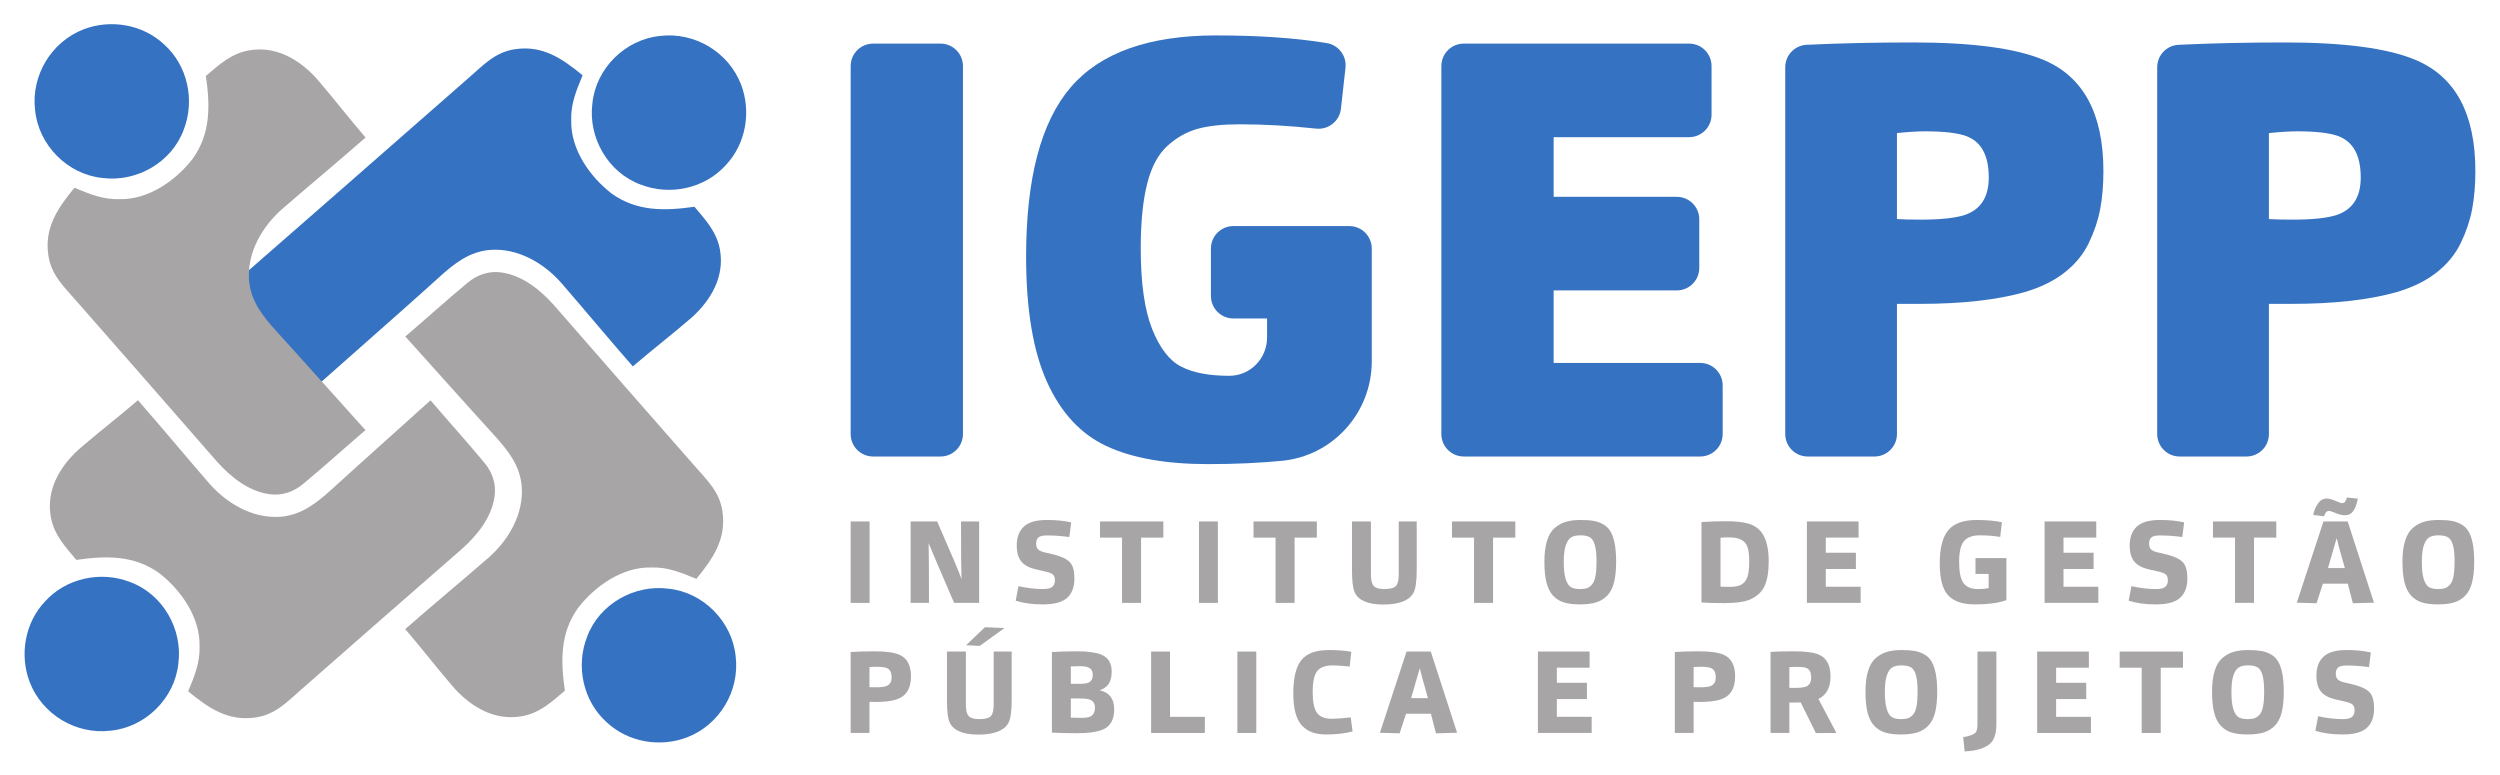 <svg xmlns:xlink="http://www.w3.org/1999/xlink" xmlns="http://www.w3.org/2000/svg" xmlns:svg="http://www.w3.org/2000/svg" version="1.1" id="svg2" xml:space="preserve" width="510" height="158" viewBox="0 0 510 158"><defs id="defs6"><clipPath clipPathUnits="userSpaceOnUse" id="clipPath16"><path d="M 0,595.276 H 841.89 V 0 H 0 Z" id="path14"/></clipPath></defs><g id="g8" transform="matrix(1.333,0,0,-1.333,0,793.701)"><g id="g2915" transform="matrix(0.972,0,0,0.972,-60.518,246.773)"><g id="g18" transform="translate(210.338,286.82)"><path d="m 0,0 h -10.604 c -1.955,0 -3.538,1.583 -3.538,3.537 v 57.936 c 0,1.954 1.583,3.537 3.538,3.537 H 0 c 1.954,0 3.538,-1.583 3.538,-3.537 V 3.537 C 3.538,1.583 1.954,0 0,0" style="fill:#3572c2;fill-opacity:1;fill-rule:nonzero;stroke:none" id="path20"/></g><g id="g22" transform="translate(278.241,301.793)"><path d="m 0,0 c 0,-8.061 -6.088,-14.861 -14.11,-15.646 -3.58,-0.35 -7.472,-0.524 -11.674,-0.524 -6.629,0 -11.971,0.952 -16.022,2.854 -4.051,1.902 -7.169,5.279 -9.346,10.129 -2.18,4.849 -3.27,11.418 -3.27,19.706 0,12.277 2.332,21.148 6.999,26.612 4.664,5.463 12.308,8.195 22.929,8.195 6.699,0 12.495,-0.401 17.39,-1.203 1.867,-0.306 3.176,-2.005 2.967,-3.886 l -0.717,-6.463 c -0.216,-1.943 -1.968,-3.332 -3.912,-3.122 -4.185,0.452 -8.2,0.678 -12.045,0.678 -2.64,0 -4.82,-0.23 -6.539,-0.691 -1.718,-0.46 -3.314,-1.351 -4.788,-2.67 -1.472,-1.321 -2.548,-3.315 -3.222,-5.986 -0.676,-2.67 -1.013,-6.063 -1.013,-10.175 0,-5.465 0.599,-9.701 1.795,-12.707 1.197,-3.009 2.731,-4.989 4.604,-5.94 1.872,-0.952 4.374,-1.427 7.505,-1.427 h 0.061 c 3.287,0.005 5.925,2.729 5.925,6.016 v 3.008 h -5.302 c -1.954,0 -3.538,1.584 -3.538,3.537 v 7.475 c 0,1.954 1.584,3.537 3.538,3.537 H -3.538 C -1.584,21.307 0,19.724 0,17.77 Z" style="fill:#3572c2;fill-opacity:1;fill-rule:nonzero;stroke:none" id="path24"/></g><g id="g26" transform="translate(329.952,286.82)"><path d="m 0,0 h -37.217 c -1.953,0 -3.537,1.583 -3.537,3.537 v 57.936 c 0,1.954 1.584,3.537 3.537,3.537 H -1.75 c 1.954,0 3.538,-1.583 3.538,-3.537 v -7.659 c 0,-1.953 -1.584,-3.537 -3.538,-3.537 h -21.324 v -9.392 h 19.39 c 1.955,0 3.538,-1.584 3.538,-3.538 v -7.658 c 0,-1.954 -1.583,-3.538 -3.538,-3.538 h -19.39 V 14.733 H 0 c 1.954,0 3.538,-1.584 3.538,-3.538 V 3.537 C 3.538,1.583 1.954,0 0,0" style="fill:#3572c2;fill-opacity:1;fill-rule:nonzero;stroke:none" id="path28"/></g><g id="g30" transform="translate(360.93,337.741)"><path d="m 0,0 v -13.537 c 0.797,-0.061 2.057,-0.091 3.775,-0.091 3.07,0 5.371,0.244 6.907,0.736 2.516,0.859 3.775,2.823 3.775,5.893 0,3.499 -1.197,5.678 -3.592,6.539 C 9.515,0.03 7.366,0.276 4.42,0.276 3.253,0.276 1.78,0.184 0,0 m -3.537,-50.922 h -10.514 c -1.953,0 -3.537,1.583 -3.537,3.537 v 57.75 c 0,1.887 1.478,3.445 3.362,3.535 5.24,0.248 10.81,0.372 16.712,0.372 9.393,0 16.267,-0.92 20.626,-2.762 6.263,-2.64 9.393,-8.471 9.393,-17.496 0,-2.21 -0.169,-4.205 -0.506,-5.985 -0.338,-1.781 -0.937,-3.561 -1.796,-5.341 -0.86,-1.781 -2.134,-3.331 -3.821,-4.65 -1.69,-1.321 -3.791,-2.349 -6.308,-3.085 -4.359,-1.228 -9.853,-1.842 -16.482,-1.842 L 0,-26.888 v -1.409 -1.139 -17.949 c 0,-1.954 -1.584,-3.537 -3.537,-3.537" style="fill:#3572c2;fill-opacity:1;fill-rule:nonzero;stroke:none" id="path32"/></g><g id="g34" transform="translate(419.495,337.741)"><path d="m 0,0 v -13.537 c 0.797,-0.061 2.056,-0.091 3.775,-0.091 3.069,0 5.371,0.244 6.907,0.736 2.515,0.859 3.775,2.823 3.775,5.893 0,3.499 -1.197,5.678 -3.592,6.539 C 9.515,0.03 7.366,0.276 4.42,0.276 3.253,0.276 1.779,0.184 0,0 m -3.538,-50.922 h -10.513 c -1.954,0 -3.538,1.583 -3.538,3.537 v 57.75 c 0,1.887 1.478,3.445 3.363,3.535 5.239,0.248 10.81,0.372 16.712,0.372 9.393,0 16.267,-0.92 20.626,-2.762 6.262,-2.64 9.393,-8.471 9.393,-17.496 0,-2.21 -0.17,-4.205 -0.507,-5.985 -0.338,-1.781 -0.936,-3.561 -1.795,-5.341 -0.86,-1.781 -2.134,-3.331 -3.821,-4.65 -1.69,-1.321 -3.792,-2.349 -6.308,-3.085 -4.36,-1.228 -9.853,-1.842 -16.483,-1.842 L 0,-26.888 v -20.497 c 0,-1.954 -1.584,-3.537 -3.538,-3.537" style="fill:#3572c2;fill-opacity:1;fill-rule:nonzero;stroke:none" id="path36"/></g><path d="m 199.174,263.771 h -2.978 v 12.82 h 2.978 z" style="fill:#a7a5a6;fill-opacity:1;fill-rule:nonzero;stroke:none" id="path38"/><g id="g40" transform="translate(208.525,263.771)"><path d="M 0,0 H -2.887 V 12.82 H 1.29 C 3.529,7.711 4.806,4.69 5.121,3.759 5.072,4.933 5.048,7.954 5.048,12.82 H 7.899 V 0 H 3.959 C 1.707,5.218 0.369,8.353 -0.055,9.406 -0.018,8.292 0,5.157 0,0" style="fill:#a7a5a6;fill-opacity:1;fill-rule:nonzero;stroke:none" id="path42"/></g><g id="g44" transform="translate(228.301,271.361)"><path d="m 0,0 c 1.21,-0.326 2.033,-0.744 2.47,-1.252 0.435,-0.509 0.653,-1.338 0.653,-2.488 0,-1.332 -0.379,-2.346 -1.135,-3.042 -0.757,-0.696 -2.031,-1.044 -3.822,-1.044 -1.659,0 -3.087,0.194 -4.286,0.581 l 0.436,2.288 c 1.38,-0.303 2.663,-0.454 3.85,-0.454 0.738,0 1.237,0.121 1.498,0.363 0.26,0.242 0.39,0.575 0.39,0.999 0,0.4 -0.094,0.696 -0.282,0.89 -0.187,0.193 -0.572,0.357 -1.152,0.49 l -1.508,0.345 c -1.052,0.23 -1.828,0.636 -2.324,1.217 -0.496,0.581 -0.744,1.44 -0.744,2.578 0,1.259 0.369,2.24 1.107,2.942 0.739,0.702 1.961,1.053 3.668,1.053 1.417,0 2.682,-0.127 3.795,-0.381 L 2.324,2.779 C 1.113,2.948 -0.062,3.033 -1.199,3.033 -1.853,3.033 -2.301,2.927 -2.542,2.716 -2.785,2.503 -2.905,2.18 -2.905,1.744 c 0,-0.339 0.081,-0.617 0.245,-0.836 0.163,-0.218 0.505,-0.393 1.025,-0.526 z" style="fill:#a7a5a6;fill-opacity:1;fill-rule:nonzero;stroke:none" id="path46"/></g><g id="g48" transform="translate(241.92,263.771)"><path d="M 0,0 H -2.997 V 10.278 H -6.465 V 12.82 H 3.504 V 10.278 H 0 Z" style="fill:#a7a5a6;fill-opacity:1;fill-rule:nonzero;stroke:none" id="path50"/></g><path d="m 254.014,263.771 h -2.979 v 12.82 h 2.979 z" style="fill:#a7a5a6;fill-opacity:1;fill-rule:nonzero;stroke:none" id="path52"/><g id="g54" transform="translate(266.089,263.771)"><path d="M 0,0 H -2.996 V 10.278 H -6.465 V 12.82 H 3.504 V 10.278 H 0 Z" style="fill:#a7a5a6;fill-opacity:1;fill-rule:nonzero;stroke:none" id="path56"/></g><g id="g58" transform="translate(285.318,276.591)"><path d="m 0,0 v -7.7 c 0,-1.804 -0.187,-3.014 -0.562,-3.631 -0.703,-1.162 -2.27,-1.744 -4.704,-1.744 -2.409,0 -3.91,0.642 -4.503,1.926 -0.279,0.617 -0.418,1.754 -0.418,3.413 V 0 h 2.978 v -8.317 c 0,-0.847 0.121,-1.429 0.364,-1.744 0.278,-0.386 0.865,-0.581 1.761,-0.581 0.956,0 1.58,0.182 1.87,0.545 0.255,0.327 0.382,0.914 0.382,1.762 V 0 Z" style="fill:#a7a5a6;fill-opacity:1;fill-rule:nonzero;stroke:none" id="path60"/></g><g id="g62" transform="translate(297.34,263.771)"><path d="M 0,0 H -2.996 V 10.278 H -6.465 V 12.82 H 3.504 V 10.278 H 0 Z" style="fill:#a7a5a6;fill-opacity:1;fill-rule:nonzero;stroke:none" id="path64"/></g><g id="g66" transform="translate(313.628,270.217)"><path d="M 0,0 C 0,1.174 -0.088,2.064 -0.263,2.669 -0.438,3.274 -0.699,3.68 -1.044,3.886 -1.389,4.092 -1.895,4.194 -2.56,4.194 -3.153,4.194 -3.629,4.088 -3.985,3.877 -4.343,3.665 -4.627,3.247 -4.839,2.624 -5.051,2 -5.157,1.132 -5.157,0.019 c 0,-1.187 0.103,-2.098 0.309,-2.734 0.205,-0.636 0.481,-1.053 0.827,-1.253 0.344,-0.199 0.819,-0.3 1.424,-0.3 0.449,0 0.818,0.052 1.109,0.155 0.29,0.103 0.556,0.3 0.799,0.59 0.242,0.291 0.418,0.726 0.526,1.307 C -0.054,-1.634 0,-0.896 0,0 m 3.088,0.055 c 0,-1.32 -0.112,-2.419 -0.337,-3.296 C 2.527,-4.119 2.167,-4.809 1.671,-5.312 1.175,-5.813 0.587,-6.168 -0.09,-6.374 c -0.679,-0.205 -1.525,-0.309 -2.543,-0.309 -0.98,0 -1.804,0.1 -2.47,0.3 -0.666,0.2 -1.237,0.551 -1.715,1.053 -0.479,0.503 -0.829,1.193 -1.053,2.07 -0.225,0.878 -0.336,1.977 -0.336,3.296 0,1.319 0.139,2.425 0.417,3.315 0.279,0.889 0.69,1.564 1.235,2.024 0.544,0.46 1.138,0.781 1.78,0.962 0.641,0.182 1.404,0.272 2.288,0.272 0.799,0 1.473,-0.047 2.024,-0.144 C 0.088,6.367 0.603,6.184 1.081,5.91 1.559,5.639 1.937,5.26 2.216,4.775 2.494,4.291 2.709,3.662 2.86,2.888 3.012,2.112 3.088,1.168 3.088,0.055" style="fill:#a7a5a6;fill-opacity:1;fill-rule:nonzero;stroke:none" id="path68"/></g><g id="g70" transform="translate(333.148,274.031)"><path d="m 0,0 v -7.699 c 0.352,-0.025 0.829,-0.036 1.435,-0.036 0.714,0 1.283,0.09 1.707,0.271 0.533,0.267 0.895,0.685 1.089,1.254 0.194,0.568 0.29,1.392 0.29,2.469 0,1.053 -0.099,1.841 -0.299,2.361 -0.2,0.521 -0.56,0.896 -1.08,1.125 C 2.729,-0.049 2.106,0.055 1.271,0.055 0.859,0.055 0.436,0.036 0,0 M -2.996,-10.188 V 2.47 c 1.44,0.084 2.699,0.127 3.777,0.127 1.562,0 2.772,-0.127 3.631,-0.382 C 5.502,1.9 6.305,1.253 6.818,0.272 7.333,-0.708 7.59,-2.04 7.59,-3.723 7.59,-5.418 7.357,-6.743 6.892,-7.699 6.425,-8.656 5.593,-9.364 4.395,-9.824 c -0.86,-0.315 -2.156,-0.472 -3.886,-0.472 -1.417,0 -2.585,0.036 -3.505,0.108" style="fill:#a7a5a6;fill-opacity:1;fill-rule:nonzero;stroke:none" id="path72"/></g><g id="g74" transform="translate(355.212,263.771)"><path d="m 0,0 h -8.462 v 12.82 h 8.135 V 10.278 H -5.484 V 7.899 h 4.739 V 5.339 H -5.484 V 2.542 H 0 Z" style="fill:#a7a5a6;fill-opacity:1;fill-rule:nonzero;stroke:none" id="path76"/></g><g id="g78" transform="translate(378.164,264.206)"><path d="m 0,0 c -1.234,-0.447 -2.894,-0.672 -4.976,-0.672 -1.913,0 -3.31,0.476 -4.194,1.426 -0.884,0.95 -1.325,2.624 -1.325,5.02 0,2.421 0.447,4.168 1.343,5.24 0.895,1.071 2.391,1.606 4.485,1.606 1.537,0 2.857,-0.12 3.959,-0.362 L -0.98,9.951 c -1.041,0.17 -2.101,0.254 -3.178,0.254 -1.162,0 -2.001,-0.303 -2.515,-0.907 -0.515,-0.606 -0.772,-1.695 -0.772,-3.269 0,-1.598 0.229,-2.712 0.69,-3.341 0.46,-0.63 1.229,-0.945 2.306,-0.945 0.617,0 1.169,0.049 1.653,0.146 v 2.233 h -2.07 V 6.628 H 0 Z" style="fill:#a7a5a6;fill-opacity:1;fill-rule:nonzero;stroke:none" id="path80"/></g><g id="g82" transform="translate(392.636,263.771)"><path d="m 0,0 h -8.462 v 12.82 h 8.136 V 10.278 H -5.483 V 7.899 h 4.739 V 5.339 H -5.483 V 2.542 H 0 Z" style="fill:#a7a5a6;fill-opacity:1;fill-rule:nonzero;stroke:none" id="path84"/></g><g id="g86" transform="translate(403.531,271.361)"><path d="m 0,0 c 1.211,-0.326 2.034,-0.744 2.47,-1.252 0.435,-0.509 0.654,-1.338 0.654,-2.488 0,-1.332 -0.379,-2.346 -1.136,-3.042 -0.756,-0.696 -2.03,-1.044 -3.822,-1.044 -1.658,0 -3.087,0.194 -4.285,0.581 l 0.435,2.288 c 1.38,-0.303 2.663,-0.454 3.85,-0.454 0.738,0 1.238,0.121 1.498,0.363 0.261,0.242 0.391,0.575 0.391,0.999 0,0.4 -0.094,0.696 -0.282,0.89 -0.187,0.193 -0.572,0.357 -1.153,0.49 l -1.507,0.345 c -1.053,0.23 -1.828,0.636 -2.324,1.217 -0.497,0.581 -0.745,1.44 -0.745,2.578 0,1.259 0.369,2.24 1.107,2.942 0.739,0.702 1.962,1.053 3.669,1.053 1.416,0 2.681,-0.127 3.795,-0.381 L 2.324,2.779 C 1.114,2.948 -0.061,3.033 -1.198,3.033 -1.852,3.033 -2.3,2.927 -2.542,2.716 -2.784,2.503 -2.905,2.18 -2.905,1.744 c 0,-0.339 0.082,-0.617 0.245,-0.836 0.163,-0.218 0.505,-0.393 1.026,-0.526 z" style="fill:#a7a5a6;fill-opacity:1;fill-rule:nonzero;stroke:none" id="path88"/></g><g id="g90" transform="translate(417.15,263.771)"><path d="m 0,0 h -2.996 v 10.278 h -3.469 v 2.542 h 9.97 V 10.278 H 0 Z" style="fill:#a7a5a6;fill-opacity:1;fill-rule:nonzero;stroke:none" id="path92"/></g><g id="g94" transform="translate(428.8,269.255)"><path d="M 0,0 H 2.651 C 1.925,2.529 1.495,4.104 1.362,4.721 1.313,4.515 0.859,2.941 0,0 M -0.627,8.152 -2.334,8.37 c 0.157,0.727 0.418,1.338 0.781,1.835 0.363,0.496 0.823,0.744 1.38,0.744 0.315,0 0.781,-0.127 1.399,-0.382 0.483,-0.229 0.81,-0.344 0.98,-0.344 0.193,0 0.342,0.057 0.444,0.173 0.103,0.114 0.215,0.354 0.336,0.716 L 4.693,10.931 C 4.536,10.107 4.303,9.466 3.994,9.006 3.686,8.546 3.229,8.316 2.623,8.316 2.2,8.316 1.68,8.449 1.062,8.716 0.59,8.909 0.287,9.006 0.154,9.006 -0.016,9.006 -0.158,8.948 -0.272,8.834 -0.388,8.719 -0.506,8.491 -0.627,8.152 M -0.8,-2.452 -1.808,-5.539 -4.915,-5.453 -0.718,7.336 H 3.096 L 7.235,-5.448 3.913,-5.539 3.114,-2.452 Z" style="fill:#a7a5a6;fill-opacity:1;fill-rule:nonzero;stroke:none" id="path96"/></g><g id="g98" transform="translate(448.728,270.217)"><path d="M 0,0 C 0,1.174 -0.088,2.064 -0.264,2.669 -0.439,3.274 -0.699,3.68 -1.044,3.886 -1.389,4.092 -1.895,4.194 -2.561,4.194 -3.153,4.194 -3.629,4.088 -3.986,3.877 -4.343,3.665 -4.628,3.247 -4.839,2.624 -5.052,2 -5.157,1.132 -5.157,0.019 c 0,-1.187 0.102,-2.098 0.308,-2.734 0.206,-0.636 0.482,-1.053 0.827,-1.253 0.345,-0.199 0.82,-0.3 1.425,-0.3 0.449,0 0.818,0.052 1.108,0.155 0.291,0.103 0.556,0.3 0.799,0.59 0.242,0.291 0.418,0.726 0.527,1.307 C -0.055,-1.634 0,-0.896 0,0 m 3.087,0.055 c 0,-1.32 -0.111,-2.419 -0.336,-3.296 -0.224,-0.878 -0.584,-1.568 -1.08,-2.071 -0.497,-0.501 -1.084,-0.856 -1.762,-1.062 -0.678,-0.205 -1.525,-0.309 -2.542,-0.309 -0.98,0 -1.804,0.1 -2.47,0.3 -0.666,0.2 -1.237,0.551 -1.715,1.053 -0.479,0.503 -0.83,1.193 -1.054,2.07 -0.224,0.878 -0.335,1.977 -0.335,3.296 0,1.319 0.139,2.425 0.417,3.315 0.278,0.889 0.689,1.564 1.235,2.024 0.544,0.46 1.137,0.781 1.78,0.962 0.641,0.182 1.404,0.272 2.287,0.272 0.8,0 1.474,-0.047 2.025,-0.144 C 0.088,6.367 0.602,6.184 1.081,5.91 1.559,5.639 1.937,5.26 2.215,4.775 2.494,4.291 2.709,3.662 2.86,2.888 3.012,2.112 3.087,1.168 3.087,0.055" style="fill:#a7a5a6;fill-opacity:1;fill-rule:nonzero;stroke:none" id="path100"/></g><g id="g102" transform="translate(199.156,253.66)"><path d="m 0,0 v -3.16 c 0.229,-0.012 0.568,-0.018 1.017,-0.018 0.726,0 1.264,0.061 1.616,0.182 0.568,0.205 0.853,0.665 0.853,1.38 0,0.799 -0.272,1.295 -0.817,1.489 C 2.342,-0.006 1.834,0.055 1.144,0.055 0.805,0.055 0.423,0.036 0,0 M 0,-10.368 H -2.96 V 2.379 C -1.798,2.451 -0.539,2.487 0.816,2.487 2.56,2.487 3.85,2.313 4.685,1.961 5.919,1.44 6.537,0.303 6.537,-1.453 6.537,-3.438 5.726,-4.667 4.104,-5.139 3.316,-5.369 2.275,-5.484 0.98,-5.484 0.544,-5.484 0.218,-5.478 0,-5.466 Z" style="fill:#a7a5a6;fill-opacity:1;fill-rule:nonzero;stroke:none" id="path104"/></g><g id="g106" transform="translate(216.516,257.001)"><path d="m 0,0 -2.143,0.109 2.96,2.833 3.087,-0.128 z m 5.03,-0.89 v -7.699 c 0,-1.804 -0.188,-3.014 -0.563,-3.632 -0.702,-1.162 -2.27,-1.743 -4.703,-1.743 -2.41,0 -3.91,0.642 -4.503,1.925 -0.28,0.618 -0.418,1.756 -0.418,3.414 v 7.735 h 2.977 v -8.316 c 0,-0.848 0.121,-1.429 0.364,-1.743 0.278,-0.388 0.866,-0.581 1.761,-0.581 0.956,0 1.58,0.181 1.87,0.545 0.255,0.327 0.382,0.913 0.382,1.761 v 8.334 z" style="fill:#a7a5a6;fill-opacity:1;fill-rule:nonzero;stroke:none" id="path108"/></g><g id="g110" transform="translate(230.86,248.721)"><path d="m 0,0 v -3.014 c 0.702,-0.024 1.241,-0.037 1.617,-0.037 0.641,0 1.118,0.067 1.434,0.2 0.497,0.23 0.745,0.708 0.745,1.435 0,0.629 -0.279,1.047 -0.836,1.253 C 2.67,-0.054 2.137,0 1.362,0 Z m 0,2.307 h 1.308 c 0.677,0 1.149,0.054 1.416,0.163 C 3.208,2.676 3.45,3.081 3.45,3.687 3.45,4.086 3.369,4.38 3.205,4.567 3.042,4.755 2.809,4.892 2.507,4.976 2.216,5.049 1.883,5.085 1.508,5.085 0.854,5.085 0.352,5.072 0,5.049 Z M -2.978,-5.375 V 7.318 C -1.864,7.391 -0.496,7.427 1.126,7.427 1.925,7.427 2.64,7.379 3.27,7.282 4.358,7.148 5.157,6.837 5.666,6.347 6.174,5.856 6.429,5.146 6.429,4.213 6.429,3.426 6.277,2.797 5.975,2.325 5.672,1.853 5.193,1.508 4.54,1.29 6.065,0.951 6.828,-0.048 6.828,-1.706 c 0,-1.648 -0.617,-2.718 -1.852,-3.215 -0.92,-0.363 -2.209,-0.545 -3.868,-0.545 -1.538,0 -2.899,0.03 -4.086,0.091" style="fill:#a7a5a6;fill-opacity:1;fill-rule:nonzero;stroke:none" id="path112"/></g><g id="g114" transform="translate(251.961,243.292)"><path d="m 0,0 h -8.462 v 12.819 h 2.979 V 2.542 H 0 Z" style="fill:#a7a5a6;fill-opacity:1;fill-rule:nonzero;stroke:none" id="path116"/></g><path d="m 260.06,243.292 h -2.978 v 12.819 h 2.978 z" style="fill:#a7a5a6;fill-opacity:1;fill-rule:nonzero;stroke:none" id="path118"/><g id="g120" transform="translate(269.656,253.043)"><path d="m 0,0 c -0.479,-0.594 -0.717,-1.689 -0.717,-3.287 0,-1.598 0.23,-2.702 0.69,-3.314 0.46,-0.611 1.229,-0.917 2.306,-0.917 0.714,0 1.713,0.073 2.996,0.218 l 0.29,-2.216 C 4.343,-9.83 2.97,-9.987 1.444,-9.987 c -0.847,0 -1.577,0.106 -2.188,0.317 -0.611,0.212 -1.151,0.557 -1.616,1.035 -0.466,0.479 -0.818,1.141 -1.053,1.989 -0.236,0.847 -0.355,1.882 -0.355,3.105 0,2.445 0.421,4.197 1.262,5.257 0.842,1.059 2.298,1.589 4.367,1.589 1.308,0 2.476,-0.091 3.505,-0.273 L 5.112,0.708 C 3.853,0.829 2.97,0.89 2.461,0.89 1.299,0.89 0.479,0.593 0,0" style="fill:#a7a5a6;fill-opacity:1;fill-rule:nonzero;stroke:none" id="path122"/></g><g id="g124" transform="translate(284.438,248.776)"><path d="M 0,0 H 2.651 C 1.925,2.53 1.495,4.104 1.361,4.722 1.313,4.516 0.859,2.942 0,0 m -0.801,-2.451 -1.007,-3.087 -3.107,0.085 4.197,12.789 H 3.096 L 7.235,-5.447 3.912,-5.538 3.113,-2.451 Z" style="fill:#a7a5a6;fill-opacity:1;fill-rule:nonzero;stroke:none" id="path126"/></g><g id="g128" transform="translate(312.865,243.292)"><path d="m 0,0 h -8.463 v 12.819 h 8.136 V 10.277 H -5.484 V 7.898 h 4.739 V 5.339 H -5.484 V 2.542 H 0 Z" style="fill:#a7a5a6;fill-opacity:1;fill-rule:nonzero;stroke:none" id="path130"/></g><g id="g132" transform="translate(328.917,253.66)"><path d="m 0,0 v -3.16 c 0.229,-0.012 0.569,-0.018 1.018,-0.018 0.725,0 1.263,0.061 1.615,0.182 0.569,0.205 0.853,0.665 0.853,1.38 0,0.799 -0.272,1.295 -0.816,1.489 C 2.343,-0.006 1.834,0.055 1.145,0.055 0.805,0.055 0.424,0.036 0,0 M 0,-10.368 H -2.96 V 2.379 c 1.162,0.072 2.421,0.108 3.777,0.108 1.744,0 3.033,-0.174 3.868,-0.526 C 5.92,1.44 6.537,0.303 6.537,-1.453 6.537,-3.438 5.726,-4.667 4.104,-5.139 3.317,-5.369 2.276,-5.484 0.98,-5.484 0.545,-5.484 0.218,-5.478 0,-5.466 Z" style="fill:#a7a5a6;fill-opacity:1;fill-rule:nonzero;stroke:none" id="path134"/></g><g id="g136" transform="translate(343.989,250.392)"><path d="M 0,0 H 0.926 C 1.664,0 2.215,0.061 2.578,0.182 3.146,0.388 3.432,0.865 3.432,1.616 3.432,2.451 3.171,2.96 2.65,3.142 2.36,3.25 1.906,3.305 1.289,3.305 0.672,3.305 0.242,3.293 0,3.269 Z M 0,-7.1 H -2.96 V 5.665 c 0.859,0.061 2.1,0.091 3.723,0.091 1.755,0 3.038,-0.169 3.849,-0.508 1.246,-0.509 1.87,-1.665 1.87,-3.469 0,-1.731 -0.635,-2.905 -1.906,-3.522 L 7.408,-7.1 4.176,-7.118 1.786,-2.288 C 1.594,-2.3 1.287,-2.307 0.866,-2.307 H 0 Z" style="fill:#a7a5a6;fill-opacity:1;fill-rule:nonzero;stroke:none" id="path138"/></g><g id="g140" transform="translate(364.182,249.738)"><path d="M 0,0 C 0,1.175 -0.088,2.064 -0.264,2.67 -0.439,3.275 -0.699,3.681 -1.045,3.887 -1.39,4.092 -1.896,4.195 -2.561,4.195 -3.154,4.195 -3.63,4.089 -3.986,3.877 -4.343,3.666 -4.628,3.248 -4.84,2.625 -5.052,2.001 -5.157,1.132 -5.157,0.019 c 0,-1.187 0.102,-2.097 0.308,-2.733 0.205,-0.636 0.482,-1.054 0.827,-1.253 0.344,-0.2 0.82,-0.3 1.424,-0.3 0.449,0 0.818,0.051 1.109,0.155 0.29,0.102 0.556,0.299 0.799,0.59 0.242,0.291 0.418,0.726 0.526,1.307 C -0.055,-1.634 0,-0.896 0,0 m 3.087,0.055 c 0,-1.32 -0.112,-2.418 -0.336,-3.296 -0.225,-0.877 -0.585,-1.568 -1.08,-2.07 -0.497,-0.502 -1.084,-0.856 -1.762,-1.062 -0.679,-0.206 -1.525,-0.309 -2.543,-0.309 -0.98,0 -1.803,0.1 -2.47,0.3 -0.665,0.199 -1.237,0.55 -1.715,1.053 -0.479,0.502 -0.829,1.192 -1.053,2.07 -0.225,0.878 -0.336,1.976 -0.336,3.296 0,1.319 0.139,2.424 0.418,3.314 0.278,0.89 0.689,1.565 1.234,2.025 0.545,0.459 1.138,0.78 1.78,0.962 0.641,0.182 1.404,0.272 2.288,0.272 0.799,0 1.473,-0.048 2.024,-0.145 C 0.087,6.368 0.602,6.184 1.08,5.911 1.558,5.639 1.937,5.261 2.215,4.776 2.493,4.292 2.708,3.662 2.859,2.888 3.011,2.113 3.087,1.169 3.087,0.055" style="fill:#a7a5a6;fill-opacity:1;fill-rule:nonzero;stroke:none" id="path142"/></g><g id="g144" transform="translate(376.584,244.691)"><path d="m 0,0 c 0,-1.32 -0.272,-2.288 -0.817,-2.906 -0.776,-0.835 -2.167,-1.301 -4.177,-1.399 l -0.235,2.252 c 0.834,0.121 1.446,0.322 1.833,0.6 0.278,0.193 0.417,0.636 0.417,1.325 V 11.421 H 0 Z" style="fill:#a7a5a6;fill-opacity:1;fill-rule:nonzero;stroke:none" id="path146"/></g><g id="g148" transform="translate(391.474,243.292)"><path d="m 0,0 h -8.462 v 12.819 h 8.135 V 10.277 H -5.483 V 7.898 h 4.739 V 5.339 H -5.483 V 2.542 H 0 Z" style="fill:#a7a5a6;fill-opacity:1;fill-rule:nonzero;stroke:none" id="path150"/></g><g id="g152" transform="translate(402.46,243.292)"><path d="m 0,0 h -2.996 v 10.277 h -3.469 v 2.542 H 3.504 V 10.277 H 0 Z" style="fill:#a7a5a6;fill-opacity:1;fill-rule:nonzero;stroke:none" id="path154"/></g><g id="g156" transform="translate(418.748,249.738)"><path d="m 0,0 c 0,1.175 -0.088,2.064 -0.264,2.67 -0.175,0.605 -0.435,1.011 -0.78,1.217 -0.345,0.205 -0.851,0.308 -1.517,0.308 -0.592,0 -1.068,-0.106 -1.425,-0.318 C -4.343,3.666 -4.628,3.248 -4.84,2.625 -5.052,2.001 -5.157,1.132 -5.157,0.019 c 0,-1.187 0.102,-2.097 0.308,-2.733 0.206,-0.636 0.482,-1.054 0.827,-1.253 0.345,-0.2 0.82,-0.3 1.425,-0.3 0.449,0 0.818,0.051 1.108,0.155 0.291,0.102 0.556,0.299 0.799,0.59 0.242,0.291 0.418,0.726 0.526,1.307 C -0.055,-1.634 0,-0.896 0,0 m 3.087,0.055 c 0,-1.32 -0.111,-2.418 -0.336,-3.296 -0.224,-0.877 -0.584,-1.568 -1.08,-2.07 -0.497,-0.502 -1.084,-0.856 -1.762,-1.062 -0.678,-0.206 -1.525,-0.309 -2.542,-0.309 -0.98,0 -1.804,0.1 -2.47,0.3 -0.666,0.199 -1.238,0.55 -1.715,1.053 -0.479,0.502 -0.83,1.192 -1.054,2.07 -0.224,0.878 -0.336,1.976 -0.336,3.296 0,1.319 0.139,2.424 0.418,3.314 0.278,0.89 0.689,1.565 1.234,2.025 0.545,0.459 1.138,0.78 1.78,0.962 0.642,0.182 1.405,0.272 2.288,0.272 0.8,0 1.473,-0.048 2.025,-0.145 C 0.088,6.368 0.602,6.184 1.081,5.911 1.559,5.639 1.937,5.261 2.215,4.776 2.493,4.292 2.709,3.662 2.86,2.888 3.012,2.113 3.087,1.169 3.087,0.055" style="fill:#a7a5a6;fill-opacity:1;fill-rule:nonzero;stroke:none" id="path158"/></g><g id="g160" transform="translate(432.93,250.882)"><path d="m 0,0 c 1.211,-0.327 2.034,-0.744 2.47,-1.253 0.435,-0.509 0.654,-1.338 0.654,-2.487 0,-1.332 -0.379,-2.346 -1.136,-3.042 -0.756,-0.697 -2.03,-1.044 -3.822,-1.044 -1.658,0 -3.087,0.193 -4.285,0.581 l 0.435,2.288 c 1.38,-0.303 2.663,-0.454 3.85,-0.454 0.738,0 1.238,0.121 1.498,0.363 0.261,0.242 0.391,0.574 0.391,0.998 0,0.401 -0.094,0.696 -0.282,0.891 -0.188,0.193 -0.572,0.356 -1.153,0.489 l -1.507,0.346 c -1.053,0.229 -1.828,0.636 -2.324,1.217 -0.497,0.581 -0.745,1.44 -0.745,2.578 0,1.259 0.369,2.239 1.107,2.941 0.739,0.702 1.962,1.054 3.669,1.054 1.416,0 2.681,-0.127 3.795,-0.382 L 2.324,2.778 C 1.114,2.947 -0.061,3.032 -1.198,3.032 -1.852,3.032 -2.3,2.927 -2.542,2.715 -2.784,2.503 -2.905,2.179 -2.905,1.743 c 0,-0.339 0.082,-0.617 0.245,-0.835 0.163,-0.218 0.505,-0.393 1.026,-0.527 z" style="fill:#a7a5a6;fill-opacity:1;fill-rule:nonzero;stroke:none" id="path162"/></g><g id="g164" transform="translate(178.944,345.377)"><path d="m 0,0 c 1.625,-4.265 0.761,-9.31 -2.386,-12.658 -3.329,-3.713 -8.823,-4.889 -13.438,-3.082 -5.13,1.886 -8.283,7.399 -7.588,12.782 0.547,5.513 5.182,10.084 10.683,10.617 C -7.288,8.309 -1.964,5.104 0,0" style="fill:#3572c2;fill-opacity:1;fill-rule:nonzero;stroke:none" id="path166"/></g><g id="g168" transform="translate(175.62,319.361)"><path d="m 0,0 c 0.735,-4.206 -1.371,-7.839 -4.37,-10.588 -3.054,-2.655 -6.28,-5.121 -9.351,-7.768 -3.79,4.322 -7.455,8.755 -11.221,13.093 -2.788,3.18 -6.861,5.56 -11.207,5.255 -3.368,-0.266 -5.741,-2.2 -8.137,-4.369 -5.137,-4.691 -26.345,-23.296 -31.505,-27.964 -2.78,3.266 -5.67,6.445 -8.411,9.742 -1.308,1.543 -1.982,3.438 -1.66,5.467 0.493,3.297 2.749,6.061 5.161,8.215 8.363,7.298 32.726,28.589 41.059,35.927 2.327,1.997 4.19,4.135 7.409,4.581 4.346,0.642 7.431,-1.511 10.603,-4.112 -0.972,-2.333 -1.895,-4.542 -1.794,-7.142 -0.094,-4.51 2.922,-8.817 6.367,-11.48 C -13.078,6.006 -8.678,6.116 -4.025,6.782 -2.24,4.667 -0.51,2.835 0,0" style="fill:#3572c2;fill-opacity:1;fill-rule:nonzero;stroke:none" id="path170"/></g><g id="g172" transform="translate(170.434,242.599)"><path d="m 0,0 c -4.266,-1.625 -9.311,-0.761 -12.658,2.386 -3.713,3.329 -4.89,8.823 -3.082,13.439 1.886,5.129 7.398,8.282 12.782,7.587 C 2.555,22.866 7.125,18.23 7.658,12.73 8.309,7.288 5.104,1.964 0,0" style="fill:#3572c2;fill-opacity:1;fill-rule:nonzero;stroke:none" id="path174"/></g><g id="g176" transform="translate(66.934,251.309)"><path d="m 0,0 c -1.625,4.265 -0.761,9.31 2.386,12.658 3.329,3.712 8.823,4.889 13.438,3.081 5.13,-1.885 8.283,-7.398 7.588,-12.781 C 22.866,-2.556 18.23,-7.126 12.73,-7.659 7.288,-8.31 1.964,-5.104 0,0" style="fill:#3572c2;fill-opacity:1;fill-rule:nonzero;stroke:none" id="path178"/></g><g id="g180" transform="translate(70.258,277.324)"><path d="m 0,0 c -0.735,4.206 1.371,7.839 4.37,10.588 3.055,2.655 6.28,5.122 9.351,7.768 3.79,-4.322 7.455,-8.754 11.221,-13.093 2.788,-3.18 6.861,-5.56 11.207,-5.255 3.368,0.266 5.741,2.201 8.137,4.37 5.137,4.69 10.345,9.296 15.505,13.963 2.78,-3.266 5.67,-6.445 8.411,-9.742 1.308,-1.542 1.982,-3.438 1.66,-5.466 -0.493,-3.297 -2.749,-6.062 -5.16,-8.215 -8.364,-7.299 -16.727,-14.59 -25.06,-21.928 -2.326,-1.997 -4.19,-4.135 -7.409,-4.581 -4.345,-0.641 -7.431,1.512 -10.603,4.112 0.972,2.333 1.895,4.542 1.794,7.142 0.094,4.511 -2.922,8.817 -6.367,11.481 -3.979,2.85 -8.379,2.74 -13.032,2.075 C 2.24,-4.667 0.51,-2.835 0,0" style="fill:#a7a5a6;fill-opacity:1;fill-rule:nonzero;stroke:none" id="path182"/></g><g id="g184" transform="translate(75.444,354.086)"><path d="m 0,0 c 4.266,1.625 9.311,0.761 12.658,-2.386 3.713,-3.329 4.89,-8.822 3.082,-13.438 -1.886,-5.13 -7.398,-8.283 -12.781,-7.588 -5.514,0.546 -10.084,5.182 -10.617,10.682 C -8.309,-7.288 -5.104,-1.963 0,0" style="fill:#3572c2;fill-opacity:1;fill-rule:nonzero;stroke:none" id="path186"/></g><g id="g188" transform="translate(101.461,350.762)"><path d="m 0,0 c 4.205,0.736 7.839,-1.371 10.588,-4.37 2.654,-3.054 5.121,-6.28 7.768,-9.35 -4.323,-3.791 -8.755,-7.456 -13.093,-11.222 -3.18,-2.788 -5.561,-6.861 -5.255,-11.207 0.266,-3.367 2.2,-5.74 4.37,-8.137 4.69,-5.137 9.295,-10.345 13.963,-15.505 -3.266,-2.78 -6.445,-5.67 -9.742,-8.411 -1.543,-1.308 -3.438,-1.982 -5.466,-1.66 -3.297,0.493 -6.062,2.749 -8.215,5.161 -7.299,8.363 -14.59,16.727 -21.928,25.059 -1.997,2.326 -4.135,4.19 -4.581,7.409 -0.642,4.346 1.512,7.431 4.112,10.603 2.333,-0.971 4.542,-1.895 7.141,-1.793 4.511,-0.094 8.818,2.921 11.481,6.366 2.85,3.979 2.741,8.38 2.075,13.032 C -4.667,-2.24 -2.835,-0.509 0,0" style="fill:#a7a5a6;fill-opacity:1;fill-rule:nonzero;stroke:none" id="path190"/></g><g id="g192" transform="translate(144.417,245.923)"><path d="m 0,0 c -4.205,-0.735 -7.839,1.371 -10.588,4.37 -2.654,3.055 -5.121,6.28 -7.768,9.351 4.323,3.79 8.755,7.455 13.093,11.221 3.18,2.788 5.561,6.861 5.255,11.207 -0.266,3.368 -2.2,5.741 -4.37,8.137 -4.69,5.137 -9.295,10.345 -13.963,15.506 3.266,2.78 6.445,5.669 9.742,8.41 1.543,1.308 3.438,1.982 5.466,1.66 3.297,-0.493 6.062,-2.748 8.215,-5.16 7.299,-8.364 14.59,-16.727 21.928,-25.06 1.997,-2.326 4.135,-4.19 4.581,-7.409 0.642,-4.345 -1.511,-7.431 -4.112,-10.603 -2.333,0.972 -4.542,1.895 -7.141,1.794 C 15.827,23.518 11.52,20.503 8.857,17.057 6.007,13.078 6.116,8.678 6.782,4.025 4.667,2.24 2.835,0.51 0,0" style="fill:#a7a5a6;fill-opacity:1;fill-rule:nonzero;stroke:none" id="path194"/></g></g></g></svg>